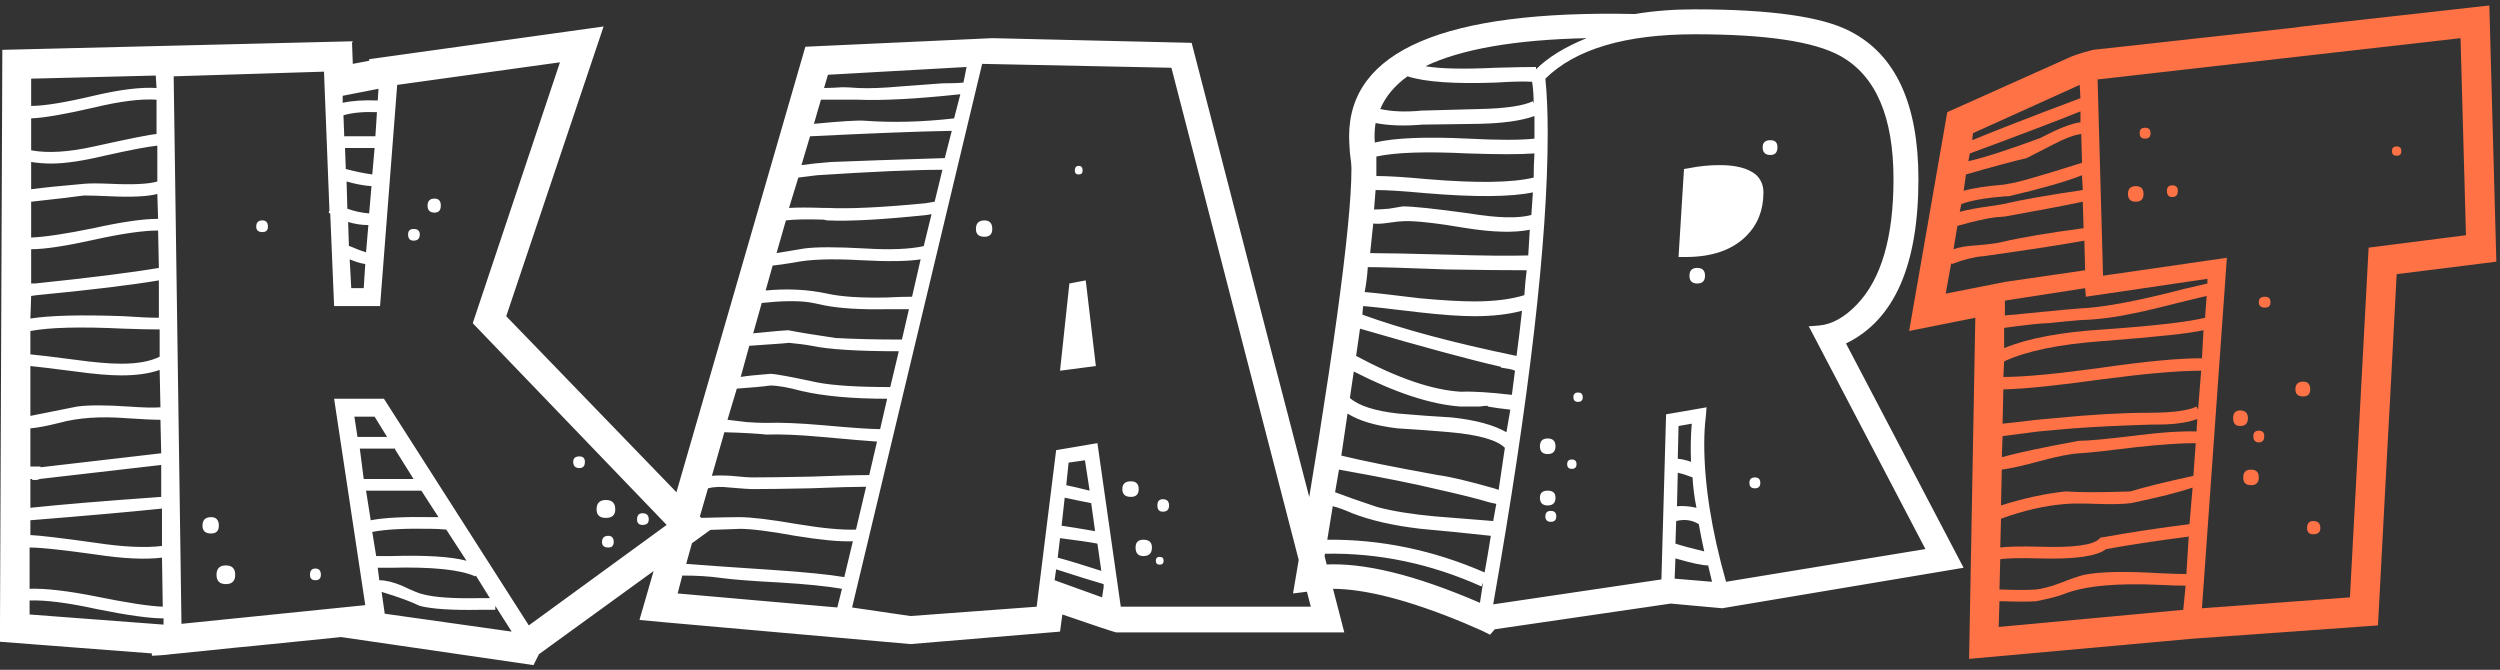 <svg width="321" height="86" viewBox="0 0 321 86" fill="none" xmlns="http://www.w3.org/2000/svg">
<rect x="0" y="0" width="321" height="86" fill="#333333" stroke="none"/>
<path d="M91.4 67.9L69.2 84L68.5 85.4L43.8 81.8L32.9 82.9C32.767 82.9 29.133 83.267 22 84L22.5 83.9C21.967 84.033 20.967 84.133 19.5 84.2V83.9L-1.19209e-07 82.4V79.9L0.3 6.4L45.3 5.3L45.2 5.5L45.3 8.2L47.4 7.8V7.6L77.5 3.4L65 40.6L91.4 67.9ZM48.6 11.4L44 12.3V13.2C45.2 12.933 46.7 12.833 48.5 12.9L48.6 11.4ZM48.4 14.4C46.667 14.333 45.233 14.467 44.1 14.8L44.2 17.5H48.2L48.4 14.4ZM48.1 19H44.3L44.4 21.7C45.667 22.033 46.8 22.267 47.8 22.4L48.1 19ZM47.7 23.9C46.7 23.833 45.633 23.633 44.5 23.3L44.6 26.8C45.533 27.133 46.467 27.333 47.4 27.4L47.7 23.9ZM47.3 28.9C46.433 28.9 45.567 28.767 44.7 28.5L44.8 31.6H44.9C45.833 32 46.533 32.267 47 32.4L47.3 28.9ZM46.9 33.9C46.367 33.833 45.7 33.633 44.9 33.3L45.1 37H46.7L46.9 33.9ZM85.6 67.4L60.7 41.5L60.9 40.9L71.9 8L51 10.9L48.8 39.3H42.9L42.4 27.4C42.333 27.4 42.267 27.367 42.2 27.3L42.3 27L41.6 9.2L22.3 9.8L23.3 80.1L46.9 77.7L42.9 51.2H49.3L67.9 80.3L85.6 67.4ZM20.1 11.3L20 9.7L4 10.1V13.6C5.667 13.6 8.333 13.167 12 12.3C15.4 11.5 18.1 11.167 20.1 11.3ZM20.1 17.2V12.8C18.1 12.667 15.433 13 12.1 13.8C8.367 14.667 5.667 15.133 4 15.2V19.3C6.133 19.7 8.833 19.533 12.1 18.8C16.633 17.8 19.3 17.267 20.1 17.2ZM49.7 56.1L48.1 53.5H45.5L45.9 56.1H49.7ZM20.2 23.3V18.7C18.933 18.833 16.667 19.267 13.4 20C10.6 20.667 8.333 21 6.6 21C5.733 21 4.867 20.933 4 20.8V24.3C5.467 24.1 7.733 23.867 10.8 23.6C11.467 23.533 12.6 23.533 14.2 23.6C17.133 23.733 19.133 23.633 20.2 23.3ZM53.1 61.5L50.6 57.5V57.6H46.2L46.7 61.5H53.1ZM56.3 66.4L54.1 63H47L47.6 66.8C49.333 66.467 51.967 66.333 55.5 66.4C55.633 66.4 55.9 66.4 56.3 66.4ZM20.3 28.1L20.2 24.9C19 25.233 16.967 25.333 14.1 25.2C12.567 25.133 11.467 25.1 10.8 25.1C9.333 25.3 7.067 25.567 4 25.9V30.5C5.733 30.433 8.4 30.033 12 29.3C15.6 28.5 18.367 28.1 20.3 28.1ZM59.9 72L57.3 68C56.567 67.933 55.933 67.9 55.4 67.9C52 67.833 49.467 67.967 47.8 68.3L48.3 71.4C48.833 71.4 49.467 71.4 50.2 71.4C54.667 71.267 57.9 71.467 59.9 72ZM62.9 76.8L61.1 73.9L61 74C59.067 73.133 55.467 72.767 50.2 72.9C49.6 72.9 49.033 72.9 48.5 72.9L48.7 74.5C49.5 74.5 50.467 74.733 51.6 75.2C53 75.867 53.9 76.233 54.3 76.3C55.767 76.7 58.167 76.867 61.5 76.8C62.033 76.8 62.5 76.8 62.9 76.8ZM20.4 34.4L20.3 29.6C18.367 29.6 15.6 30 12 30.8C8.4 31.6 5.733 32 4 32V36.4H4.5C11.567 35.667 16.867 35 20.4 34.4ZM65.7 81.1L63.6 77.8V78.3C63.2 78.3 62.533 78.3 61.6 78.3C58.067 78.367 55.5 78.2 53.9 77.8C52.833 77.267 51.2 76.667 49 76L49.4 78.8L65.7 81.1ZM20.4 40.8V36C16.867 36.6 11.633 37.233 4.7 37.9L4 38L3.9 40.9C6.433 40.5 10.433 40.4 15.9 40.6C17.767 40.733 19.267 40.8 20.4 40.8ZM20.5 45.8V42.3C19.3 42.3 17.767 42.267 15.9 42.2C10.367 41.933 6.367 42.033 3.9 42.5V45.5C4.7 45.567 6.633 45.8 9.7 46.2C12.1 46.533 14.067 46.7 15.6 46.7C17.667 46.7 19.3 46.4 20.5 45.8ZM20.6 52.3L20.5 47.5C19.167 47.967 17.533 48.2 15.6 48.2C14.067 48.2 12.1 48.033 9.7 47.7C6.567 47.3 4.633 47.067 3.9 47V53.4C5.233 53.133 7.233 52.733 9.9 52.2C11.367 52 13.567 52 16.5 52.2C18.3 52.333 19.667 52.367 20.6 52.3ZM20.7 58.2L20.6 53.9C19.667 53.9 18.233 53.833 16.3 53.7C12.9 53.433 10 53.633 7.6 54.3C6 54.7 4.767 54.933 3.9 55V59.9H5.2V60L20.7 58.2ZM20.7 63.8V59.7L5.1 61.5C4.9 61.633 4.567 61.667 4.1 61.6V61.5C4.1 61.5 4.033 61.5 3.9 61.5V65.2C7.633 64.8 13.233 64.333 20.7 63.8ZM20.8 70.1V65.3C17 65.7 11.367 66.2 3.9 66.8V68.7C5.233 68.767 8.033 69.1 12.3 69.7C15.833 70.233 18.667 70.367 20.8 70.1ZM20.9 77.9L20.8 71.6C18.667 71.867 15.833 71.733 12.3 71.2C8.033 70.6 5.2 70.3 3.8 70.3V75.6C5.867 75.533 8.733 75.867 12.4 76.6C16.333 77.4 19.167 77.833 20.9 77.9ZM21 80.2V79.4C19.2 79.4 16.333 79 12.4 78.2C8.733 77.4 5.867 77.033 3.8 77.1V78.9L21 80.2ZM56.6 26.4C56.6 27 56.333 27.3 55.8 27.3C55.2 27.3 54.9 27 54.9 26.4C54.9 25.8 55.2 25.5 55.8 25.5C56.333 25.5 56.6 25.8 56.6 26.4ZM53.9 30.1C53.9 30.633 53.633 30.9 53.1 30.9C52.633 30.9 52.4 30.633 52.4 30.1C52.4 29.633 52.633 29.4 53.1 29.4C53.633 29.4 53.9 29.633 53.9 30.1ZM83.3 66.7C83.3 67.167 83.033 67.4 82.5 67.4C82.033 67.4 81.8 67.167 81.8 66.7C81.8 66.167 82.033 65.9 82.5 65.9C83.033 65.9 83.3 66.167 83.3 66.7ZM75.1 59.3C75.1 59.833 74.867 60.1 74.4 60.1C73.867 60.1 73.6 59.833 73.6 59.3C73.6 58.833 73.867 58.6 74.4 58.6C74.867 58.6 75.1 58.833 75.1 59.3ZM79 65.4C79 66.133 78.6 66.5 77.8 66.5C77 66.5 76.6 66.133 76.6 65.4C76.6 64.6 77 64.2 77.8 64.2C78.6 64.2 79 64.6 79 65.4ZM78.8 69.6C78.8 70.067 78.567 70.3 78.1 70.3C77.567 70.3 77.3 70.067 77.3 69.6C77.3 69.067 77.567 68.8 78.1 68.8C78.567 68.8 78.8 69.067 78.8 69.6ZM34.4 29.1C34.4 29.567 34.167 29.8 33.7 29.8C33.167 29.8 32.9 29.567 32.9 29.1C32.9 28.567 33.167 28.3 33.7 28.3C34.167 28.3 34.4 28.567 34.4 29.1ZM41.2 73.8C41.2 74.267 40.967 74.5 40.5 74.5C40.033 74.5 39.8 74.267 39.8 73.8C39.8 73.267 40.033 73 40.5 73C40.967 73 41.2 73.267 41.2 73.8ZM28.1 67.5C28.1 68.167 27.767 68.5 27.1 68.5C26.367 68.5 26 68.167 26 67.5C26 66.767 26.367 66.4 27.1 66.4C27.767 66.4 28.1 66.767 28.1 67.5ZM30.2 73.8C30.2 74.6 29.8 75 29 75C28.2 75 27.8 74.6 27.8 73.8C27.8 73 28.2 72.6 29 72.6C29.8 72.6 30.2 73 30.2 73.8ZM172.608 81.2H143.308C142.774 81.067 140.474 80.3 136.408 78.9L136.108 81.1L116.908 82.7C116.908 82.7 106.374 81.767 85.308 79.9L82.108 79.6L103.408 6L127.408 4.9L140.208 5.2C140.208 5.2 144.474 5.3 153.008 5.5L163.008 44.2C163.074 44.4 166.274 56.733 172.608 81.2ZM124.108 8.6L106.308 9.6L105.808 11.3C106.341 11.3 107.141 11.267 108.208 11.2C108.608 11.2 109.274 11.233 110.208 11.3C111.608 11.367 113.408 11.3 115.608 11.1C118.341 10.9 120.141 10.767 121.008 10.7C122.208 10.7 123.108 10.667 123.708 10.6L124.108 8.6ZM123.308 12.1C117.708 12.7 113.308 12.933 110.108 12.8C109.708 12.8 109.108 12.8 108.308 12.8C107.574 12.8 106.608 12.8 105.408 12.8L104.508 15.9C107.974 15.567 110.141 15.433 111.008 15.5C114.608 15.767 118.441 15.667 122.508 15.2L123.308 12.1ZM168.308 77.9L150.408 8.7L126.108 8.2L109.408 78L116.908 79.1L133.108 77.9L135.608 57.8L140.908 56.9L143.908 77.9H168.308ZM122.208 16.8C118.141 16.867 112.074 17.1 104.008 17.5L102.908 21.2C103.774 21.067 105.041 20.933 106.708 20.8C109.974 20.667 114.841 20.5 121.308 20.3L122.208 16.8ZM121.008 21.8C117.408 21.8 112.041 22.033 104.908 22.5C104.374 22.567 103.574 22.667 102.508 22.8L101.308 26.7C102.308 26.633 103.808 26.633 105.808 26.7H106.308C109.108 26.833 113.274 26.633 118.808 26.1L120.008 25.9L121.008 21.8ZM119.608 27.5L119.008 27.6C113.341 28.2 109.074 28.433 106.208 28.3L105.708 28.2C103.574 28.133 101.974 28.167 100.908 28.3L99.708 32.5C100.508 32.367 101.708 32.167 103.308 31.9C104.841 31.7 107.408 31.7 111.008 31.9C114.274 32.1 116.808 32 118.608 31.6L119.608 27.5ZM139.908 63L139.308 59.1L137.208 59.4L136.908 62.3C137.574 62.433 138.574 62.667 139.908 63ZM118.208 33.3C116.541 33.567 113.908 33.6 110.308 33.4C106.708 33.2 103.941 33.3 102.008 33.7C100.808 33.9 99.874 34.033 99.208 34.1L98.308 37.3C101.108 37.033 103.741 37.167 106.208 37.7C108.008 38.1 110.541 38.267 113.808 38.2C115.074 38.133 116.174 38.1 117.108 38.1L118.208 33.3ZM140.608 68.2L140.108 64.6C139.374 64.467 138.241 64.233 136.708 63.9L136.308 67.5C137.241 67.633 138.674 67.867 140.608 68.2ZM141.408 73.3L140.908 69.8C139.841 69.6 138.241 69.367 136.108 69.1L135.808 71.6C137.074 71.933 138.941 72.5 141.408 73.3ZM116.708 39.7C115.708 39.7 114.774 39.7 113.908 39.7C110.508 39.767 107.808 39.6 105.808 39.2C104.941 39 104.274 38.867 103.808 38.8C102.274 38.6 100.274 38.633 97.808 38.9L96.708 42.8C99.374 42.533 100.874 42.4 101.208 42.4C102.541 42.667 104.574 43 107.308 43.4C109.708 43.533 112.541 43.6 115.808 43.6L116.708 39.7ZM141.708 75.4V75C140.308 74.6 138.274 73.967 135.608 73.1L135.408 74.5L141.508 76.7L141.708 75.4ZM115.408 45.1C110.141 45.1 106.408 44.867 104.208 44.4C103.541 44.267 102.508 44.133 101.108 44C101.908 44 100.274 44.133 96.208 44.4L95.108 48.4C95.908 48.267 97.174 48.133 98.908 48C99.508 48 101.508 48.367 104.908 49.1C106.974 49.5 110.108 49.7 114.308 49.7L115.408 45.1ZM113.908 51.2C109.441 51.2 105.774 50.867 102.908 50.2C101.174 49.733 99.841 49.5 98.908 49.5C97.975 49.633 96.541 49.767 94.608 49.9L93.408 53.9C93.874 53.967 94.708 54.067 95.908 54.2C96.908 54.267 97.708 54.3 98.308 54.3C100.174 54.233 102.641 54.333 105.708 54.6C109.374 54.933 111.808 55.1 113.008 55.1L113.908 51.2ZM112.608 56.7C111.541 56.633 109.174 56.433 105.508 56.1C102.574 55.833 100.208 55.733 98.408 55.8C97.208 55.667 95.408 55.567 93.008 55.5L91.408 61.1C92.008 61.033 92.841 61.033 93.908 61.1C95.241 61.233 96.108 61.3 96.508 61.3C98.174 61.3 100.708 61.267 104.108 61.2C107.508 61.067 110.008 61 111.608 61L112.608 56.7ZM111.208 62.5C109.741 62.5 107.341 62.567 104.008 62.7C100.674 62.767 98.174 62.8 96.508 62.8C96.241 62.8 95.308 62.733 93.708 62.6C92.575 62.467 91.641 62.5 90.908 62.7L89.808 66.5C92.475 66.433 94.174 66.4 94.908 66.4C96.441 66.4 98.941 66.7 102.408 67.3C105.608 67.833 108.108 68.067 109.908 68L111.208 62.5ZM109.508 69.5C107.841 69.567 105.374 69.333 102.108 68.8C98.841 68.2 96.441 67.9 94.908 67.9C95.308 67.9 93.441 67.967 89.308 68.1L88.108 72.4C90.641 72.6 94.441 72.867 99.508 73.2C103.441 73.467 106.408 73.767 108.408 74.1L109.508 69.5ZM108.108 75.6C106.174 75.267 103.541 75 100.208 74.8C96.475 74.6 93.908 74.4 92.508 74.2C91.108 74 89.475 73.9 87.608 73.9L87.008 76.2L107.508 78L108.108 75.6ZM139.008 21.9C139.008 22.233 138.841 22.4 138.508 22.4C138.174 22.4 138.008 22.233 138.008 21.9C138.008 21.5 138.174 21.3 138.508 21.3C138.841 21.3 139.008 21.5 139.008 21.9ZM127.408 29.4C127.408 30.067 127.074 30.4 126.408 30.4C125.674 30.4 125.308 30.067 125.308 29.4C125.308 28.667 125.674 28.3 126.408 28.3C127.074 28.3 127.408 28.667 127.408 29.4ZM140.708 47L136.108 47.6L137.308 36.4L139.408 36L140.708 47ZM150.108 64.9C150.108 65.433 149.841 65.7 149.308 65.7C148.841 65.7 148.608 65.433 148.608 64.9C148.608 64.367 148.841 64.1 149.308 64.1C149.841 64.1 150.108 64.367 150.108 64.9ZM146.208 62.8C146.208 63.467 145.874 63.8 145.208 63.8C144.474 63.8 144.108 63.467 144.108 62.8C144.108 62.133 144.474 61.8 145.208 61.8C145.874 61.8 146.208 62.133 146.208 62.8ZM149.408 72C149.408 72.333 149.241 72.5 148.908 72.5C148.574 72.5 148.408 72.333 148.408 72C148.408 71.667 148.574 71.5 148.908 71.5C149.241 71.5 149.408 71.667 149.408 72ZM147.908 70.3C147.908 71.033 147.541 71.4 146.808 71.4C146.141 71.4 145.808 71.033 145.808 70.3C145.808 69.633 146.141 69.3 146.808 69.3C147.541 69.3 147.908 69.633 147.908 70.3ZM252.125 72.9L221.125 78.1L214.525 77.5L191.925 80.8L191.325 81.5L190.325 81L188.025 80C180.958 77.067 175.292 75.6 171.025 75.6C170.358 75.6 169.758 75.667 169.225 75.8L166.025 76.2C171.025 47.133 173.525 28.967 173.525 21.7C173.525 21.233 173.458 20.533 173.325 19.6C173.258 18.667 173.225 17.967 173.225 17.5C173.225 6.5 185.458 1.267 209.925 1.8C212.325 1.4 214.892 1.2 217.625 1.2C227.292 1.2 233.925 2.133 237.525 4C243.392 7 246.325 13.333 246.325 23C246.325 34.067 243.225 41.1 237.025 44.1L252.125 72.9ZM203.725 4.9C194.525 5.1 187.625 6.3 183.025 8.5C184.892 8.833 187.892 8.9 192.025 8.7C194.425 8.633 196.158 8.6 197.225 8.6V8.9C198.758 7.367 200.925 6.033 203.725 4.9ZM247.225 70.5L232.825 43C232.492 42.333 232.292 41.967 232.225 41.9L233.525 41.8C235.192 41.667 236.825 40.767 238.425 39.1C241.558 35.833 243.125 30.467 243.125 23C243.125 15 240.858 9.733 236.325 7.2C232.992 5.333 226.758 4.4 217.625 4.4C208.692 4.4 202.292 6.3 198.425 10.1C198.625 12.033 198.725 14.367 198.725 17.1C198.725 30.9 196.392 51.067 191.725 77.6L213.325 74.4L213.925 53.2L219.125 52.3L219.025 53.5C218.892 54.567 218.825 55.733 218.825 57C218.825 62.2 219.758 68.1 221.625 74.7L247.225 70.5ZM196.925 13.3C196.925 12.3 196.858 11.367 196.725 10.5C195.725 10.433 194.192 10.467 192.125 10.6C186.792 10.8 182.992 10.533 180.725 9.8C179.058 11 177.892 12.4 177.225 14C178.758 14.333 180.525 14.4 182.525 14.2C184.992 14.133 187.458 14.067 189.925 14C193.258 13.933 195.558 13.6 196.825 13L196.925 13.3ZM197.025 17.8C197.025 16.8 197.025 15.833 197.025 14.9C195.358 15.5 192.992 15.833 189.925 15.9C185.058 15.967 182.625 16 182.625 16C180.358 16.2 178.358 16.133 176.625 15.8C176.492 16.6 176.458 17.433 176.525 18.3C179.058 17.7 183.058 17.533 188.525 17.8C192.392 18 195.225 18 197.025 17.8ZM197.025 19.7C195.158 19.833 192.292 19.833 188.425 19.7C183.025 19.433 179.125 19.567 176.725 20.1C176.725 20.767 176.725 21.6 176.725 22.6C178.192 22.6 180.358 22.733 183.225 23C189.625 23.533 194.192 23.467 196.925 22.8C196.925 21.733 196.958 20.7 197.025 19.7ZM196.825 24.7C193.958 25.3 189.358 25.333 183.025 24.8C180.158 24.533 178.025 24.4 176.625 24.4C176.558 25.2 176.492 26.033 176.425 26.9C176.892 26.9 177.525 26.867 178.325 26.8C179.192 26.667 179.792 26.567 180.125 26.5C181.458 26.5 184.292 26.8 188.625 27.4C192.292 28 194.958 28.067 196.625 27.6C196.692 26.6 196.758 25.633 196.825 24.7ZM217.225 54.4L215.525 54.7L215.425 58.9C216.025 58.967 216.592 59.1 217.125 59.3C217.058 57.5 217.092 55.867 217.225 54.4ZM196.425 29.5C194.425 29.9 191.725 29.833 188.325 29.3C184.392 28.633 181.692 28.333 180.225 28.4C179.892 28.4 179.258 28.467 178.325 28.6C177.458 28.733 176.792 28.767 176.325 28.7C176.192 29.9 176.058 31.167 175.925 32.5C177.658 32.5 181.025 32.567 186.025 32.7C190.292 32.833 193.692 32.867 196.225 32.8C196.292 31.667 196.358 30.567 196.425 29.5ZM217.825 65.2C217.558 63.867 217.392 62.567 217.325 61.3C216.658 61.033 216.025 60.833 215.425 60.7L215.325 65C216.125 64.933 216.958 65 217.825 65.2ZM196.025 34.7C193.492 34.7 190.092 34.667 185.825 34.6C180.692 34.4 177.292 34.3 175.625 34.3C175.558 35.367 175.425 36.433 175.225 37.5C176.158 37.567 178.525 37.833 182.325 38.3C185.192 38.567 187.525 38.7 189.325 38.7C191.858 38.7 193.992 38.433 195.725 37.9C195.792 36.833 195.892 35.767 196.025 34.7ZM218.825 70.8C218.558 69.6 218.325 68.433 218.125 67.3C217.258 66.767 216.292 66.633 215.225 66.9L215.125 69.8C215.925 70.067 217.158 70.4 218.825 70.8ZM219.825 74.7C219.692 74.1 219.525 73.4 219.325 72.6C218.592 72.6 217.192 72.3 215.125 71.7L215.025 74.3L219.825 74.7ZM195.425 39.9C193.692 40.367 191.658 40.6 189.325 40.6C187.525 40.6 185.158 40.433 182.225 40.1C178.358 39.633 175.958 39.367 175.025 39.3L174.925 40.4C180.058 42.267 186.658 44.033 194.725 45.7C194.992 43.7 195.225 41.767 195.425 39.9ZM194.525 47.6C194.392 47.533 194.192 47.467 193.925 47.4L192.725 47.2V47.1C188.658 46.167 182.625 44.533 174.625 42.2L174.125 45.7C179.458 48.567 183.958 50.1 187.625 50.3C189.092 50.233 191.258 50.367 194.125 50.7L194.525 47.6ZM193.925 52.6C192.725 52.467 191.758 52.333 191.025 52.2V52.1C190.825 52.1 190.458 52.133 189.925 52.2C188.858 52.2 188.058 52.2 187.525 52.2C183.725 51.933 179.158 50.433 173.825 47.7L173.325 51.1C174.458 52.1 176.525 52.767 179.525 53.1C181.792 53.3 184.092 53.467 186.425 53.6C189.492 53.933 191.825 54.567 193.425 55.5L193.925 52.6ZM193.225 57.5C192.225 56.5 189.892 55.833 186.225 55.5C183.958 55.3 181.692 55.133 179.425 55C176.625 54.667 174.492 54.033 173.025 53.1L172.225 58.5C174.958 59.167 179.092 60 184.625 61C186.158 61.2 188.558 61.767 191.825 62.7L192.425 62.9C192.692 61.1 192.958 59.3 193.225 57.5ZM192.125 64.7L191.225 64.5C189.692 64.033 187.425 63.467 184.425 62.8C181.692 62.133 177.525 61.3 171.925 60.3L171.425 63.2C172.625 63.667 174.425 64.3 176.825 65.1C178.825 65.633 181.292 66.033 184.225 66.3C186.758 66.5 189.258 66.7 191.725 66.9L192.125 64.7ZM191.425 68.8C188.425 68.467 185.425 68.167 182.425 67.9C178.958 67.5 176.025 66.833 173.625 65.9C172.558 65.433 171.725 65.133 171.125 65L170.425 69.3C177.292 69.233 184.025 70.633 190.625 73.5C190.892 72.033 191.158 70.467 191.425 68.8ZM190.425 74.8L190.225 75.3C183.692 72.367 176.992 70.967 170.125 71.1L169.925 72.5C174.992 72.167 181.692 73.8 190.025 77.4C190.158 76.6 190.292 75.733 190.425 74.8ZM228.225 18.9C228.225 19.567 227.925 19.9 227.325 19.9C226.658 19.9 226.325 19.567 226.325 18.9C226.325 18.3 226.658 18 227.325 18C227.925 18 228.225 18.3 228.225 18.9ZM226.425 24.7C226.425 26.967 225.692 28.833 224.225 30.3C222.425 32.1 219.825 33 216.425 33H215.525L216.225 21.7L216.825 21.6C218.158 21.333 219.492 21.2 220.825 21.2C222.892 21.2 224.425 21.6 225.425 22.4C226.092 23 226.425 23.767 226.425 24.7ZM218.925 35.4C218.925 36.067 218.592 36.4 217.925 36.4C217.258 36.4 216.925 36.067 216.925 35.4C216.925 34.733 217.258 34.4 217.925 34.4C218.592 34.4 218.925 34.733 218.925 35.4ZM226.025 62C226.025 62.467 225.792 62.7 225.325 62.7C224.858 62.7 224.625 62.467 224.625 62C224.625 61.533 224.858 61.3 225.325 61.3C225.792 61.3 226.025 61.533 226.025 62ZM203.225 51C203.225 51.4 203.025 51.6 202.625 51.6C202.225 51.6 202.025 51.4 202.025 51C202.025 50.6 202.225 50.4 202.625 50.4C203.025 50.4 203.225 50.6 203.225 51ZM202.425 59.6C202.425 60 202.225 60.2 201.825 60.2C201.425 60.2 201.225 60 201.225 59.6C201.225 59.2 201.425 59 201.825 59C202.225 59 202.425 59.2 202.425 59.6ZM199.725 57.3C199.725 57.967 199.392 58.3 198.725 58.3C198.058 58.3 197.725 57.967 197.725 57.3C197.725 56.633 198.058 56.3 198.725 56.3C199.392 56.3 199.725 56.633 199.725 57.3ZM199.725 63.9C199.725 64.567 199.392 64.9 198.725 64.9C198.058 64.9 197.725 64.567 197.725 63.9C197.725 63.3 198.058 63 198.725 63C199.392 63 199.725 63.3 199.725 63.9ZM199.825 66.3C199.825 66.767 199.592 67 199.125 67C198.658 67 198.425 66.767 198.425 66.3C198.425 65.833 198.658 65.6 199.125 65.6C199.592 65.6 199.825 65.833 199.825 66.3Z" fill="white"/>
<path d="M320.531 33.6L307.731 35.2C306.998 49.2 306.598 56.7 306.531 57.7C306.531 57.7 306.131 65.233 305.331 80.3L281.631 82L252.831 84.6L253.231 62.7C253.231 62.7 253.365 55.4 253.631 40.8L245.131 42.5L250.031 14.4L265.431 7.5C266.098 7.167 267.198 6.8 268.731 6.4L294.131 3.6C294.331 3.533 302.831 2.567 319.631 0.7L320.531 33.6ZM316.631 30.2L315.931 4.9L269.331 10.2L270.031 35.4L285.931 33.1L282.731 78.1L301.731 76.7L304.131 31.8L316.631 30.2ZM267.131 12.6L267.031 10.9L253.331 17.1L253.231 18C256.298 16.733 260.931 14.933 267.131 12.6ZM267.131 15.7V14.3C263.998 15.567 259.265 17.367 252.931 19.7L252.731 20.7C254.798 20.233 257.898 19.233 262.031 17.7C264.298 16.5 265.998 15.833 267.131 15.7ZM267.331 20.9L267.231 17.2C266.298 17.333 265.131 17.767 263.731 18.5C261.798 19.5 260.631 20.1 260.231 20.3C258.498 20.7 255.898 21.4 252.431 22.4L252.131 24.5C253.265 24.167 254.998 23.9 257.331 23.7L257.831 23.6C258.698 23.533 261.865 22.633 267.331 20.9ZM267.431 24.4L267.331 22.5C265.331 23.3 262.198 24.2 257.931 25.2H257.531C254.998 25.4 253.098 25.733 251.831 26.2L251.631 27.2C252.565 26.933 254.031 26.667 256.031 26.4L257.231 26.2C259.498 25.667 262.898 25.067 267.431 24.4ZM283.431 35.8L267.831 38.1L267.731 37L257.431 38.6V40.5C257.631 40.5 259.365 40.333 262.631 40H262.731C264.665 39.8 266.131 39.667 267.131 39.6C270.131 39.467 274.565 38.633 280.431 37.1L283.431 36.4V35.8ZM267.531 29.3L267.431 25.9C265.231 26.367 261.898 27 257.431 27.8L256.231 27.9C255.098 28.033 253.465 28.4 251.331 29L250.831 32C251.565 31.733 252.565 31.567 253.831 31.5C255.365 31.367 256.398 31.233 256.931 31.1C259.465 30.5 262.998 29.9 267.531 29.3ZM283.331 38L280.831 38.6C277.698 39.4 275.465 39.933 274.131 40.2C271.665 40.733 269.331 41.033 267.131 41.1C266.265 41.167 264.865 41.3 262.931 41.5H262.731C261.531 41.567 259.731 41.767 257.331 42.1V44.7C260.398 43.433 264.665 42.633 270.131 42.3C276.665 41.833 280.998 41.333 283.131 40.8L283.331 38ZM282.931 42.4C281.198 42.8 276.865 43.267 269.931 43.8C264.398 44.2 260.198 45.067 257.331 46.4L257.231 48.4C259.965 48.4 264.198 48 269.931 47.2C275.465 46.4 279.731 46 282.731 46L282.931 42.4ZM267.731 34.7L267.631 30.9C264.698 31.433 260.365 32.1 254.631 32.9C253.565 32.967 252.231 33.3 250.631 33.9L250.531 33.8L249.831 37.7L257.431 36.2L267.731 34.7ZM282.631 47.6C279.698 47.6 275.465 47.967 269.931 48.7C264.198 49.5 259.965 49.933 257.231 50L257.131 54.4C257.865 54.333 259.331 54.167 261.531 53.9L263.731 53.7C268.465 53.233 272.498 53 275.831 53C278.898 53 280.965 52.733 282.031 52.2L282.231 52.6L282.631 47.6ZM282.131 53.8C281.065 54.2 279.698 54.433 278.031 54.5C276.631 54.5 275.231 54.533 273.831 54.6C269.965 54.733 266.665 54.933 263.931 55.2L261.731 55.4C260.665 55.533 259.131 55.733 257.131 56L257.031 58.7C259.231 58.1 262.531 57.4 266.931 56.6C268.131 56.6 270.631 56.367 274.431 55.9C277.565 55.5 280.098 55.333 282.031 55.4L282.131 53.8ZM281.931 56.9C280.065 56.9 277.565 57.067 274.431 57.4C270.698 57.867 268.231 58.133 267.031 58.2C265.831 58.267 264.131 58.6 261.931 59.2C259.731 59.8 258.098 60.167 257.031 60.3L256.931 64.9C259.865 63.967 262.631 63.367 265.231 63.1C267.098 63.233 269.865 63.233 273.531 63.1C275.265 62.567 277.965 61.9 281.631 61.1L281.931 56.9ZM281.531 62.6C279.798 63.2 277.165 63.867 273.631 64.6C272.631 64.733 271.165 64.767 269.231 64.7C267.498 64.633 266.198 64.633 265.331 64.7C262.665 64.9 259.865 65.533 256.931 66.6L256.831 70.3C257.831 70.167 259.531 70.133 261.931 70.2C266.198 70.333 268.731 70 269.531 69.2L269.731 69H269.931C273.665 68.333 277.398 67.767 281.131 67.3L281.531 62.6ZM281.031 68.9C277.365 69.367 273.831 69.9 270.431 70.5C269.231 71.433 266.365 71.833 261.831 71.7C259.431 71.633 257.765 71.667 256.831 71.8L256.731 75.7C256.798 75.7 256.931 75.7 257.131 75.7C258.998 75.767 260.398 75.767 261.331 75.7C262.131 75.633 263.165 75.367 264.431 74.9C265.965 74.3 267.031 73.933 267.631 73.8C269.631 73.4 272.865 73.333 277.331 73.6C278.665 73.667 279.798 73.7 280.731 73.7L281.031 68.9ZM280.631 75.2C279.698 75.2 278.598 75.167 277.331 75.1C271.731 74.833 267.598 75.233 264.931 76.3C264.265 76.567 263.098 76.867 261.431 77.2C260.498 77.267 259.031 77.267 257.031 77.2C256.965 77.2 256.865 77.2 256.731 77.2L256.631 80.5L280.331 78.3L280.631 75.2ZM308.331 19.4C308.331 19.8 308.131 20 307.731 20C307.331 20 307.131 19.8 307.131 19.4C307.131 19 307.331 18.8 307.731 18.8C308.131 18.8 308.331 19 308.331 19.4ZM276.131 17.1C276.131 17.567 275.898 17.8 275.431 17.8C274.965 17.8 274.731 17.567 274.731 17.1C274.731 16.633 274.965 16.4 275.431 16.4C275.898 16.4 276.131 16.633 276.131 17.1ZM279.631 24.5C279.631 25.033 279.398 25.3 278.931 25.3C278.465 25.3 278.231 25.033 278.231 24.5C278.231 24.033 278.465 23.8 278.931 23.8C279.398 23.8 279.631 24.033 279.631 24.5ZM291.531 38.8C291.531 39.267 291.298 39.5 290.831 39.5C290.298 39.5 290.031 39.267 290.031 38.8C290.031 38.333 290.298 38.1 290.831 38.1C291.298 38.1 291.531 38.333 291.531 38.8ZM275.231 24.9C275.231 25.567 274.898 25.9 274.231 25.9C273.565 25.9 273.231 25.567 273.231 24.9C273.231 24.233 273.565 23.9 274.231 23.9C274.898 23.9 275.231 24.233 275.231 24.9ZM296.631 50C296.631 50.6 296.331 50.9 295.731 50.9C295.065 50.9 294.731 50.6 294.731 50C294.731 49.333 295.065 49 295.731 49C296.331 49 296.631 49.333 296.631 50ZM290.731 56C290.731 56.533 290.498 56.8 290.031 56.8C289.565 56.8 289.331 56.533 289.331 56C289.331 55.533 289.565 55.3 290.031 55.3C290.498 55.3 290.731 55.533 290.731 56ZM288.631 53.7C288.631 54.367 288.298 54.7 287.631 54.7C287.031 54.7 286.731 54.367 286.731 53.7C286.731 53.033 287.031 52.7 287.631 52.7C288.298 52.7 288.631 53.033 288.631 53.7ZM297.931 67.8C297.931 68.333 297.631 68.6 297.031 68.6C296.498 68.6 296.231 68.333 296.231 67.8C296.231 67.2 296.498 66.9 297.031 66.9C297.631 66.9 297.931 67.2 297.931 67.8ZM290.031 61.3C290.031 61.967 289.698 62.3 289.031 62.3C288.365 62.3 288.031 61.967 288.031 61.3C288.031 60.633 288.365 60.3 289.031 60.3C289.698 60.3 290.031 60.633 290.031 61.3Z" fill="#FF7245"/>
</svg>
